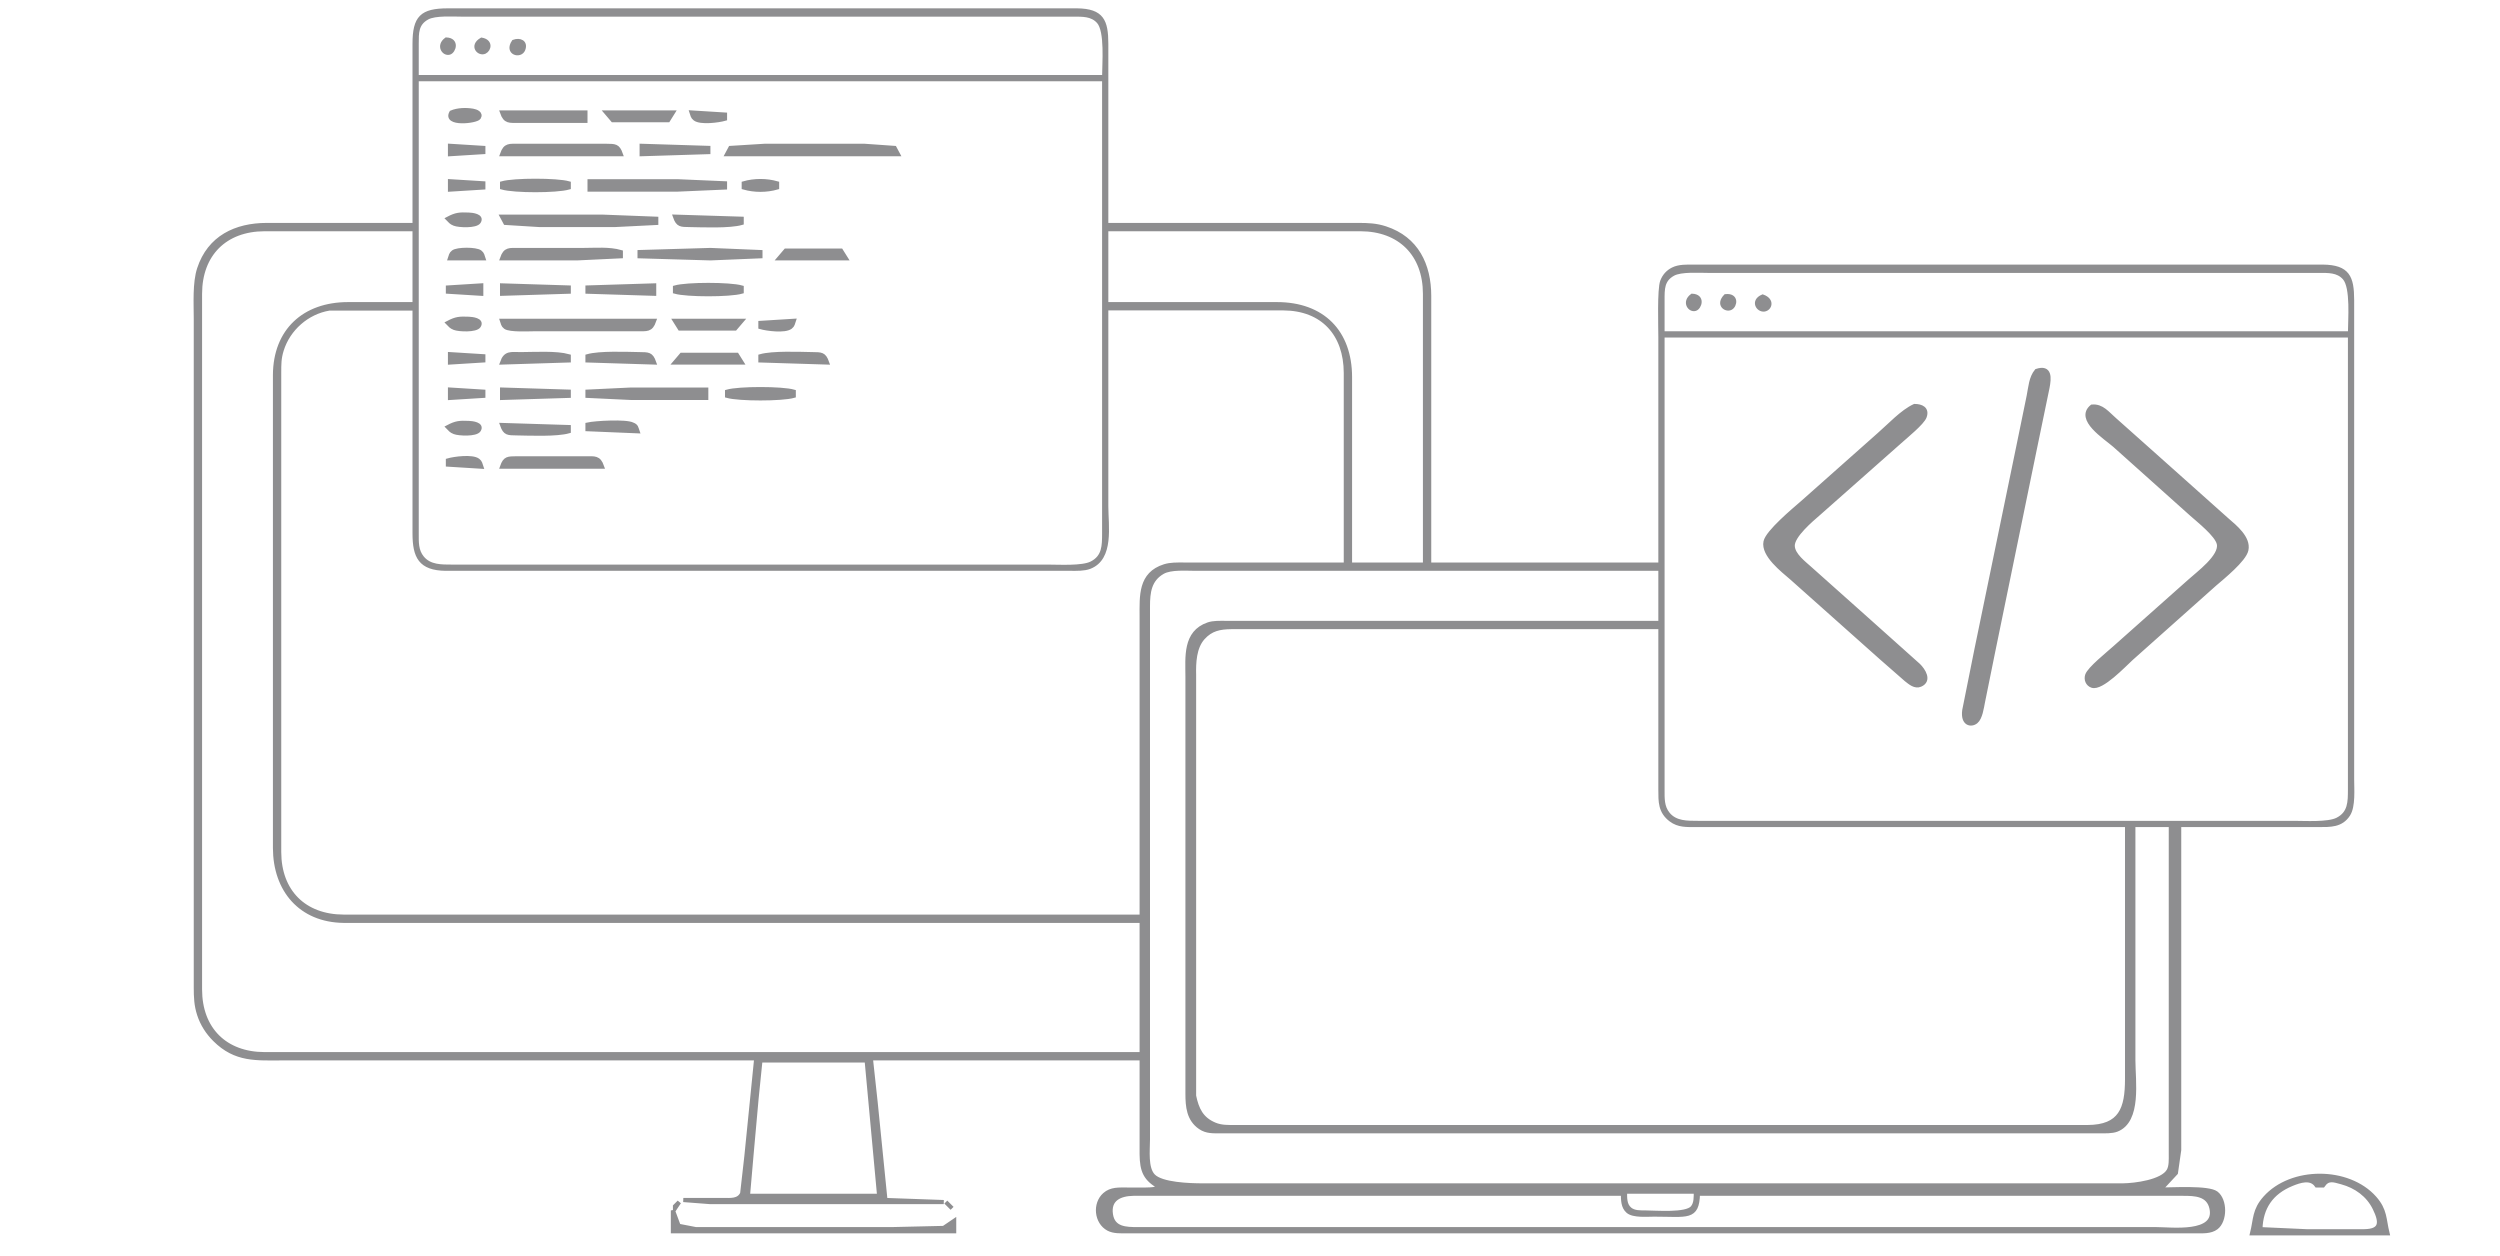 <?xml version="1.0" encoding="UTF-8" standalone="no"?>
<!DOCTYPE svg PUBLIC "-//W3C//DTD SVG 20010904//EN"
              "http://www.w3.org/TR/2001/REC-SVG-20010904/DTD/svg10.dtd">

<svg xmlns="http://www.w3.org/2000/svg"
    preserveAspectRatio="XMidYMin slice" viewBox="0 0 1200 603">
  <path id="Selection"
        fill="#8e8e90" stroke="#8e8e90" stroke-width="2"
        d="M 199.00,108.00
           C 199.00,108.00 128.00,108.00 128.00,108.00
             113.20,108.02 100.52,113.98 95.60,129.00
             93.36,135.82 94.00,145.68 94.00,153.00
             94.00,153.00 94.00,193.00 94.00,193.00
             94.00,193.00 94.00,474.00 94.00,474.00
             94.01,478.64 94.13,482.52 95.60,487.00
             97.09,491.57 99.65,495.57 103.04,498.96
             113.12,509.03 123.04,508.00 136.00,508.00
             136.00,508.00 156.00,508.00 156.00,508.00
             156.00,508.00 363.00,508.00 363.00,508.00
             363.00,508.00 358.28,555.00 358.28,555.00
             358.28,555.00 356.26,572.85 356.26,572.85
             354.58,576.58 350.41,575.99 347.00,576.00
             347.00,576.00 328.00,576.00 328.00,576.00
             328.00,576.00 341.00,577.00 341.00,577.00
             341.00,577.00 366.00,577.00 366.00,577.00
             366.00,577.00 453.00,577.00 453.00,577.00
             453.00,577.00 425.00,576.00 425.00,576.00
             425.00,576.00 420.28,529.00 420.28,529.00
             420.28,529.00 418.00,508.00 418.00,508.00
             418.00,508.00 548.00,508.00 548.00,508.00
             548.00,508.00 548.00,554.00 548.00,554.00
             548.10,562.07 549.66,566.02 557.00,570.00
             554.05,570.84 553.06,570.95 550.00,571.00
             550.00,571.00 541.00,571.00 541.00,571.00
             537.15,571.01 533.33,570.67 530.23,573.43
             525.35,577.76 526.13,586.68 532.04,589.83
             534.63,591.21 538.13,591.00 541.00,591.00
             541.00,591.00 1054.00,591.00 1054.00,591.00
             1057.19,590.99 1061.09,591.29 1063.77,589.26
             1068.17,585.95 1068.17,576.05 1063.77,572.74
             1059.98,569.87 1042.50,571.00 1037.00,571.00
             1037.00,571.00 1044.43,563.00 1044.43,563.00
             1044.43,563.00 1046.00,552.00 1046.00,552.00
             1046.00,552.00 1046.00,523.00 1046.00,523.00
             1046.00,523.00 1046.00,396.00 1046.00,396.00
             1046.00,396.00 1113.00,396.00 1113.00,396.00
             1118.51,395.99 1123.76,396.21 1127.15,390.95
             1129.70,386.98 1129.00,378.78 1129.00,374.00
             1129.00,374.00 1129.00,337.00 1129.00,337.00
             1129.00,337.00 1129.00,144.00 1129.00,144.00
             1128.98,133.11 1126.99,128.15 1115.00,128.00
             1115.00,128.00 1056.00,128.00 1056.00,128.00
             1056.00,128.00 813.00,128.00 813.00,128.00
             809.77,128.01 805.97,127.82 803.02,129.31
             800.55,130.56 798.89,132.43 797.89,135.00
             796.41,138.81 797.00,156.75 797.00,162.00
             797.00,162.00 797.00,271.00 797.00,271.00
             797.00,271.00 686.00,271.00 686.00,271.00
             686.00,271.00 686.00,142.00 686.00,142.00
             685.98,127.20 680.02,114.52 665.00,109.60
             660.52,108.13 656.64,108.01 652.00,108.00
             652.00,108.00 531.00,108.00 531.00,108.00
             531.00,108.00 531.00,21.00 531.00,21.00
             530.98,10.11 528.99,5.15 517.00,5.00
             517.00,5.00 458.00,5.00 458.00,5.00
             458.00,5.00 215.00,5.00 215.00,5.00
             202.41,5.02 199.02,8.41 199.00,21.00
             199.00,21.00 199.00,108.00 199.00,108.00 Z
           M 530.00,37.00
           C 530.00,37.00 200.00,37.00 200.00,37.00
             200.00,37.00 200.00,21.00 200.00,21.00
             200.01,15.79 199.84,11.33 205.09,8.45
             208.89,6.37 217.48,7.00 222.00,7.00
             222.00,7.00 260.00,7.00 260.00,7.00
             260.00,7.00 460.00,7.00 460.00,7.00
             460.00,7.00 515.00,7.00 515.00,7.00
             519.45,7.01 524.09,6.73 527.35,10.39
             531.41,14.95 530.00,30.65 530.00,37.00 Z
           M 214.24,18.96
           C 210.17,21.93 213.14,26.09 215.74,25.26
             217.86,24.58 219.62,19.22 214.24,18.96 Z
           M 231.17,19.05
           C 226.06,22.04 230.01,26.17 232.70,24.83
             234.84,23.76 235.71,19.87 231.17,19.05 Z
           M 246.59,20.04
           C 242.93,25.45 249.80,27.30 251.16,23.72
             252.47,20.25 249.56,18.96 246.59,20.04 Z
           M 530.00,38.00
           C 530.00,38.00 530.00,256.00 530.00,256.00
             529.99,261.88 530.03,267.36 523.96,270.43
             519.46,272.71 508.39,272.00 503.00,272.00
             503.00,272.00 457.00,272.00 457.00,272.00
             457.00,272.00 217.00,272.00 217.00,272.00
             211.88,271.99 206.25,272.13 202.65,267.78
             199.78,264.30 200.01,260.21 200.00,256.00
             200.00,256.00 200.00,218.00 200.00,218.00
             200.00,218.00 200.00,38.00 200.00,38.00
             200.00,38.00 530.00,38.00 530.00,38.00 Z
           M 216.66,54.00
           C 213.27,60.05 228.68,58.28 229.83,56.46
             231.14,54.40 228.45,53.40 226.94,53.15
             223.67,52.60 219.67,52.71 216.66,54.00 Z
           M 241.00,54.00
           C 242.59,58.55 244.54,57.97 249.00,58.00
             249.00,58.00 281.00,58.00 281.00,58.00
             281.00,58.00 281.00,54.00 281.00,54.00
             281.00,54.00 241.00,54.00 241.00,54.00 Z
           M 291.00,54.00
           C 291.00,54.00 294.15,57.70 294.15,57.70
             294.15,57.70 299.00,57.70 299.00,57.70
             299.00,57.70 320.69,57.70 320.69,57.70
             320.69,57.70 323.00,54.00 323.00,54.00
             323.00,54.00 291.00,54.00 291.00,54.00 Z
           M 332.00,54.00
           C 332.43,55.23 332.38,56.05 333.59,56.99
             336.27,59.02 344.90,57.88 348.00,56.99
             348.00,56.99 348.00,55.00 348.00,55.00
             348.00,55.00 332.00,54.00 332.00,54.00 Z
           M 216.00,70.00
           C 216.00,70.00 216.00,74.00 216.00,74.00
             216.00,74.00 232.00,73.00 232.00,73.00
             232.00,73.00 232.00,71.00 232.00,71.00
             232.00,71.00 216.00,70.00 216.00,70.00 Z
           M 241.00,74.00
           C 241.00,74.00 298.00,74.00 298.00,74.00
             296.55,69.86 295.15,70.08 291.00,70.00
             291.00,70.00 249.00,70.00 249.00,70.00
             244.54,70.03 242.59,69.45 241.00,74.00 Z
           M 308.00,70.00
           C 308.00,70.00 308.00,74.00 308.00,74.00
             308.00,74.00 340.00,73.00 340.00,73.00
             340.00,73.00 340.00,71.00 340.00,71.00
             340.00,71.00 308.00,70.00 308.00,70.00 Z
           M 349.00,74.00
           C 349.00,74.00 431.00,74.00 431.00,74.00
             431.00,74.00 429.41,71.02 429.41,71.02
             429.41,71.02 415.00,70.00 415.00,70.00
             415.00,70.00 367.00,70.00 367.00,70.00
             367.00,70.00 350.59,71.02 350.59,71.02
             350.59,71.02 349.00,74.00 349.00,74.00 Z
           M 216.00,87.00
           C 216.00,87.00 216.00,91.00 216.00,91.00
             216.00,91.00 232.00,90.00 232.00,90.00
             232.00,90.00 232.00,88.00 232.00,88.00
             232.00,88.00 216.00,87.00 216.00,87.00 Z
           M 241.00,88.00
           C 241.00,88.00 241.00,90.00 241.00,90.00
             246.96,91.69 267.04,91.69 273.00,90.00
             273.00,90.00 273.00,88.00 273.00,88.00
             267.27,86.37 246.73,86.37 241.00,88.00 Z
           M 283.00,87.00
           C 283.00,87.00 283.00,91.00 283.00,91.00
             283.00,91.00 325.00,91.00 325.00,91.00
             325.00,91.00 348.00,90.00 348.00,90.00
             348.00,90.00 348.00,88.00 348.00,88.00
             348.00,88.00 325.00,87.00 325.00,87.00
             325.00,87.00 283.00,87.00 283.00,87.00 Z
           M 357.00,88.00
           C 357.00,88.00 357.00,90.00 357.00,90.00
             362.14,91.46 367.86,91.46 373.00,90.00
             373.00,90.00 373.00,88.00 373.00,88.00
             367.86,86.54 362.14,86.54 357.00,88.00 Z
           M 215.00,105.00
           C 216.19,106.18 216.38,106.72 218.11,107.41
             220.25,108.25 228.46,108.63 229.83,106.46
             231.66,103.58 226.54,103.08 225.00,103.02
             220.59,102.84 218.92,102.93 215.00,105.00 Z
           M 241.00,104.00
           C 241.00,104.00 242.59,106.98 242.59,106.98
             242.59,106.98 259.00,108.00 259.00,108.00
             259.00,108.00 295.00,108.00 295.00,108.00
             295.00,108.00 315.00,107.00 315.00,107.00
             315.00,107.00 315.00,105.00 315.00,105.00
             315.00,105.00 289.00,104.00 289.00,104.00
             289.00,104.00 241.00,104.00 241.00,104.00 Z
           M 324.00,104.00
           C 325.45,108.14 326.85,107.92 331.00,108.00
             337.51,108.12 350.20,108.65 356.00,107.00
             356.00,107.00 356.00,105.00 356.00,105.00
             356.00,105.00 324.00,104.00 324.00,104.00 Z
           M 199.00,110.00
           C 199.00,110.00 199.00,146.00 199.00,146.00
             199.00,146.00 167.00,146.00 167.00,146.00
             146.06,146.03 132.10,158.70 132.00,180.00
             132.00,180.00 132.00,407.00 132.00,407.00
             132.03,427.12 144.21,441.75 165.00,442.00
             165.00,442.00 228.00,442.00 228.00,442.00
             228.00,442.00 548.00,442.00 548.00,442.00
             548.00,442.00 548.00,506.00 548.00,506.00
             548.00,506.00 127.00,506.00 127.00,506.00
             108.04,505.97 96.03,493.96 96.00,475.00
             96.00,475.00 96.00,367.00 96.00,367.00
             96.00,367.00 96.00,141.00 96.00,141.00
             96.03,122.04 108.04,110.03 127.00,110.00
             127.00,110.00 199.00,110.00 199.00,110.00 Z
           M 684.00,271.00
           C 684.00,271.00 648.00,271.00 648.00,271.00
             648.00,271.00 648.00,181.00 648.00,181.00
             647.97,159.22 634.78,146.03 613.00,146.00
             613.00,146.00 531.00,146.00 531.00,146.00
             531.00,146.00 531.00,110.00 531.00,110.00
             531.00,110.00 653.00,110.00 653.00,110.00
             671.96,110.03 683.97,122.04 684.00,141.00
             684.00,141.00 684.00,271.00 684.00,271.00 Z
           M 216.00,124.00
           C 216.00,124.00 232.00,124.00 232.00,124.00
             231.57,122.77 231.62,121.95 230.41,121.02
             228.47,119.54 219.53,119.54 217.59,121.02
             216.38,121.95 216.43,122.77 216.00,124.00 Z
           M 241.00,124.00
           C 241.00,124.00 277.00,124.00 277.00,124.00
             277.00,124.00 298.00,123.00 298.00,123.00
             298.00,123.00 298.00,121.00 298.00,121.00
             292.29,119.38 285.92,120.00 280.00,120.00
             280.00,120.00 249.00,120.00 249.00,120.00
             244.54,120.03 242.59,119.45 241.00,124.00 Z
           M 307.00,121.00
           C 307.00,121.00 307.00,123.00 307.00,123.00
             307.00,123.00 341.00,124.00 341.00,124.00
             341.00,124.00 365.00,123.00 365.00,123.00
             365.00,123.00 365.00,121.00 365.00,121.00
             365.00,121.00 341.00,120.00 341.00,120.00
             341.00,120.00 307.00,121.00 307.00,121.00 Z
           M 374.00,124.00
           C 374.00,124.00 406.00,124.00 406.00,124.00
             406.00,124.00 403.69,120.31 403.69,120.31
             403.69,120.31 381.00,120.31 381.00,120.31
             381.00,120.31 377.15,120.31 377.15,120.31
             377.15,120.31 374.00,124.00 374.00,124.00 Z
           M 1128.00,160.00
           C 1128.00,160.00 798.00,160.00 798.00,160.00
             798.00,160.00 798.00,144.00 798.00,144.00
             798.01,138.79 797.84,134.33 803.09,131.45
             806.89,129.37 815.48,130.00 820.00,130.00
             820.00,130.00 858.00,130.00 858.00,130.00
             858.00,130.00 1058.00,130.00 1058.00,130.00
             1058.00,130.00 1113.00,130.00 1113.00,130.00
             1117.45,130.01 1122.09,129.73 1125.35,133.39
             1129.41,137.95 1128.00,153.65 1128.00,160.00 Z
           M 215.00,138.00
           C 215.00,138.00 215.00,140.00 215.00,140.00
             215.00,140.00 231.00,141.00 231.00,141.00
             231.00,141.00 231.00,137.00 231.00,137.00
             231.00,137.00 215.00,138.00 215.00,138.00 Z
           M 241.00,137.00
           C 241.00,137.00 241.00,141.00 241.00,141.00
             241.00,141.00 273.00,140.00 273.00,140.00
             273.00,140.00 273.00,138.00 273.00,138.00
             273.00,138.00 241.00,137.00 241.00,137.00 Z
           M 282.00,138.00
           C 282.00,138.00 282.00,140.00 282.00,140.00
             282.00,140.00 314.00,141.00 314.00,141.00
             314.00,141.00 314.00,137.00 314.00,137.00
             314.00,137.00 282.00,138.00 282.00,138.00 Z
           M 324.00,138.00
           C 324.00,138.00 324.00,140.00 324.00,140.00
             329.73,141.63 350.27,141.63 356.00,140.00
             356.00,140.00 356.00,138.00 356.00,138.00
             350.27,136.37 329.73,136.37 324.00,138.00 Z
           M 812.24,141.96
           C 808.17,144.93 811.14,149.09 813.74,148.26
             815.86,147.58 817.62,142.22 812.24,141.96 Z
           M 828.30,142.17
           C 824.40,146.23 828.43,148.97 830.70,147.83
             832.92,146.73 833.75,141.59 828.30,142.17 Z
           M 846.09,142.34
           C 841.16,144.44 843.85,148.93 846.83,148.56
             849.50,148.23 851.03,144.11 846.09,142.34 Z
           M 199.00,148.10
           C 199.00,148.10 199.00,256.00 199.00,256.00
             199.02,267.21 201.71,272.85 214.00,273.00
             214.00,273.00 272.00,273.00 272.00,273.00
             272.00,273.00 514.00,273.00 514.00,273.00
             516.83,273.00 520.34,273.13 523.00,272.11
             533.79,267.96 531.00,252.42 531.00,243.00
             531.00,243.00 531.00,148.00 531.00,148.00
             531.00,148.00 616.00,148.00 616.00,148.00
             634.98,148.09 645.97,160.40 646.00,179.00
             646.00,179.00 646.00,271.00 646.00,271.00
             646.00,271.00 568.00,271.00 568.00,271.00
             565.01,271.00 561.89,270.90 559.00,271.80
             547.20,275.50 548.00,286.09 548.00,296.00
             548.00,296.00 548.00,311.00 548.00,311.00
             548.00,311.00 548.00,440.00 548.00,440.00
             548.00,440.00 165.00,440.00 165.00,440.00
             146.04,439.97 134.03,427.96 134.00,409.00
             134.00,409.00 134.00,351.00 134.00,351.00
             134.00,351.00 134.00,179.00 134.00,179.00
             134.01,174.84 133.95,172.07 135.22,168.00
             138.40,157.82 147.40,149.86 158.00,148.10
             158.00,148.10 175.00,148.10 175.00,148.10
             175.00,148.10 199.00,148.10 199.00,148.10 Z
           M 215.00,155.00
           C 216.19,156.18 216.38,156.72 218.11,157.41
             220.25,158.25 228.46,158.63 229.83,156.46
             231.66,153.58 226.54,153.08 225.00,153.02
             220.59,152.84 218.92,152.93 215.00,155.00 Z
           M 241.00,154.00
           C 241.43,155.23 241.38,156.05 242.59,156.98
             244.66,158.55 254.04,158.00 257.00,158.00
             257.00,158.00 306.00,158.00 306.00,158.00
             310.46,157.97 312.41,158.55 314.00,154.00
             314.00,154.00 241.00,154.00 241.00,154.00 Z
           M 324.00,154.00
           C 324.00,154.00 326.31,157.69 326.31,157.69
             326.31,157.69 349.00,157.69 349.00,157.69
             349.00,157.69 352.85,157.69 352.85,157.69
             352.85,157.69 356.00,154.00 356.00,154.00
             356.00,154.00 324.00,154.00 324.00,154.00 Z
           M 365.00,155.00
           C 365.00,155.00 365.00,156.99 365.00,156.99
             368.10,157.88 376.73,159.02 379.41,156.99
             380.62,156.05 380.57,155.23 381.00,154.00
             381.00,154.00 365.00,155.00 365.00,155.00 Z
           M 1128.00,161.00
           C 1128.00,161.00 1128.00,379.00 1128.00,379.00
             1127.99,384.88 1128.03,390.36 1121.96,393.43
             1117.46,395.71 1106.39,395.00 1101.00,395.00
             1101.00,395.00 1055.00,395.00 1055.00,395.00
             1055.00,395.00 815.00,395.00 815.00,395.00
             809.88,394.99 804.25,395.13 800.65,390.78
             797.78,387.30 798.01,383.21 798.00,379.00
             798.00,379.00 798.00,341.00 798.00,341.00
             798.00,341.00 798.00,161.00 798.00,161.00
             798.00,161.00 1128.00,161.00 1128.00,161.00 Z
           M 216.00,170.00
           C 216.00,170.00 216.00,174.00 216.00,174.00
             216.00,174.00 232.00,173.00 232.00,173.00
             232.00,173.00 232.00,171.00 232.00,171.00
             232.00,171.00 216.00,170.00 216.00,170.00 Z
           M 241.00,174.00
           C 241.00,174.00 273.00,173.00 273.00,173.00
             273.00,173.00 273.00,171.00 273.00,171.00
             266.98,169.29 256.58,169.99 250.00,170.00
             245.36,170.01 242.71,169.13 241.00,174.00 Z
           M 282.00,171.00
           C 282.00,171.00 282.00,173.00 282.00,173.00
             282.00,173.00 314.00,174.00 314.00,174.00
             312.55,169.86 311.15,170.08 307.00,170.00
             300.49,169.88 287.80,169.35 282.00,171.00 Z
           M 324.00,174.00
           C 324.00,174.00 356.00,174.00 356.00,174.00
             356.00,174.00 353.69,170.31 353.69,170.31
             353.69,170.31 331.00,170.31 331.00,170.31
             331.00,170.31 327.15,170.31 327.15,170.31
             327.15,170.31 324.00,174.00 324.00,174.00 Z
           M 365.00,171.00
           C 365.00,171.00 365.00,173.00 365.00,173.00
             365.00,173.00 397.00,174.00 397.00,174.00
             395.55,169.86 394.15,170.08 390.00,170.00
             383.49,169.88 370.80,169.35 365.00,171.00 Z
           M 977.56,178.04
           C 974.85,181.28 974.61,185.93 973.80,190.00
             973.80,190.00 968.88,214.00 968.88,214.00
             968.88,214.00 948.66,312.00 948.66,312.00
             948.66,312.00 942.85,341.00 942.85,341.00
             941.99,347.65 946.25,348.22 948.49,346.36
             950.63,344.59 951.27,339.66 951.80,337.00
             951.80,337.00 956.66,313.00 956.66,313.00
             956.66,313.00 976.80,215.00 976.80,215.00
             976.80,215.00 982.80,186.00 982.80,186.00
             983.66,181.52 984.19,175.87 977.56,178.04 Z
           M 216.00,187.00
           C 216.00,187.00 216.00,191.00 216.00,191.00
             216.00,191.00 232.00,190.00 232.00,190.00
             232.00,190.00 232.00,188.00 232.00,188.00
             232.00,188.00 216.00,187.00 216.00,187.00 Z
           M 241.00,187.00
           C 241.00,187.00 241.00,191.00 241.00,191.00
             241.00,191.00 273.00,190.00 273.00,190.00
             273.00,190.00 273.00,188.00 273.00,188.00
             273.00,188.00 241.00,187.00 241.00,187.00 Z
           M 282.00,188.00
           C 282.00,188.00 282.00,190.00 282.00,190.00
             282.00,190.00 303.00,191.00 303.00,191.00
             303.00,191.00 339.00,191.00 339.00,191.00
             339.00,191.00 339.00,187.00 339.00,187.00
             339.00,187.00 303.00,187.00 303.00,187.00
             303.00,187.00 282.00,188.00 282.00,188.00 Z
           M 349.00,188.00
           C 349.00,188.00 349.00,190.00 349.00,190.00
             354.73,191.63 375.27,191.63 381.00,190.00
             381.00,190.00 381.00,188.00 381.00,188.00
             375.27,186.37 354.73,186.37 349.00,188.00 Z
           M 919.00,194.88
           C 913.02,197.63 907.06,204.19 902.00,208.58
             902.00,208.58 865.00,241.42 865.00,241.42
             860.97,244.92 848.46,255.34 847.47,260.00
             846.13,266.35 855.72,273.71 860.00,277.42
             860.00,277.42 903.00,315.72 903.00,315.72
             903.00,315.72 915.00,326.22 915.00,326.22
             916.87,327.68 919.23,329.78 921.77,328.68
             926.47,326.65 923.22,321.71 920.89,319.42
             920.89,319.42 896.00,297.16 896.00,297.16
             896.00,297.16 869.00,273.08 869.00,273.08
             866.01,270.32 860.61,266.45 860.50,262.00
             860.38,257.11 869.45,249.50 873.00,246.42
             873.00,246.42 912.00,211.93 912.00,211.93
             914.71,209.47 922.79,202.96 923.83,200.00
             925.21,196.10 922.11,194.91 919.00,194.88 Z
           M 1004.15,195.17
           C 996.78,201.22 1010.45,209.76 1015.00,213.72
             1015.00,213.72 1052.00,246.84 1052.00,246.84
             1055.40,249.88 1064.09,256.70 1065.05,261.00
             1066.41,267.07 1055.04,275.31 1051.00,279.00
             1051.00,279.00 1015.00,311.00 1015.00,311.00
             1012.14,313.61 1002.82,321.01 1001.84,324.15
             1001.20,326.22 1002.10,328.45 1004.23,329.16
             1008.78,330.67 1019.56,319.20 1023.00,316.07
             1023.00,316.07 1063.00,280.42 1063.00,280.42
             1066.88,277.07 1077.23,268.74 1078.25,264.00
             1079.49,258.23 1072.82,252.88 1069.00,249.58
             1069.00,249.58 1037.00,221.02 1037.00,221.02
             1037.00,221.02 1015.00,201.42 1015.00,201.42
             1011.51,198.41 1008.92,194.73 1004.15,195.17 Z
           M 215.00,205.00
           C 216.19,206.18 216.38,206.72 218.11,207.41
             220.25,208.25 228.46,208.63 229.83,206.46
             231.66,203.58 226.54,203.08 225.00,203.02
             220.59,202.84 218.92,202.93 215.00,205.00 Z
           M 282.00,203.80
           C 282.00,203.80 282.00,206.00 282.00,206.00
             282.00,206.00 306.00,207.00 306.00,207.00
             305.44,205.39 305.47,204.46 303.69,203.80
             300.59,202.10 285.55,202.99 282.00,203.80 Z
           M 241.00,204.00
           C 242.45,208.14 243.85,207.92 248.00,208.00
             254.51,208.12 267.20,208.65 273.00,207.00
             273.00,207.00 273.00,205.00 273.00,205.00
             273.00,205.00 241.00,204.00 241.00,204.00 Z
           M 215.00,221.01
           C 215.00,221.01 215.00,223.00 215.00,223.00
             215.00,223.00 231.00,224.00 231.00,224.00
             230.57,222.77 230.62,221.95 229.41,221.01
             226.73,218.98 218.10,220.12 215.00,221.01 Z
           M 241.00,224.00
           C 241.00,224.00 289.00,224.00 289.00,224.00
             287.41,219.45 285.46,220.03 281.00,220.00
             281.00,220.00 248.00,220.00 248.00,220.00
             243.85,220.08 242.45,219.86 241.00,224.00 Z
           M 797.00,273.00
           C 797.00,273.00 797.00,299.00 797.00,299.00
             797.00,299.00 588.00,299.00 588.00,299.00
             585.45,299.00 582.42,298.88 580.00,299.70
             568.57,303.58 570.00,315.50 570.00,325.00
             570.00,325.00 570.00,351.00 570.00,351.00
             570.00,351.00 570.00,525.00 570.00,525.00
             570.01,531.11 570.49,537.27 576.10,541.11
             579.22,543.24 582.42,542.99 586.00,543.00
             586.00,543.00 616.00,543.00 616.00,543.00
             616.00,543.00 765.00,543.00 765.00,543.00
             765.00,543.00 1008.00,543.00 1008.00,543.00
             1010.43,543.00 1013.75,543.13 1016.00,542.26
             1027.04,537.99 1024.00,518.75 1024.00,509.00
             1024.00,509.00 1024.00,396.00 1024.00,396.00
             1024.00,396.00 1042.00,396.00 1042.00,396.00
             1042.00,396.00 1042.00,554.00 1042.00,554.00
             1042.00,556.44 1042.19,559.73 1040.98,561.89
             1037.95,567.29 1024.74,568.93 1019.00,569.00
             1019.00,569.00 934.00,569.00 934.00,569.00
             934.00,569.00 577.00,569.00 577.00,569.00
             571.21,568.99 557.58,568.59 553.57,564.44
             549.93,560.68 551.00,552.04 551.00,547.00
             551.00,547.00 551.00,503.00 551.00,503.00
             551.00,503.00 551.00,291.00 551.00,291.00
             551.01,284.42 551.66,278.23 558.09,274.57
             562.00,272.35 569.43,273.00 574.00,273.00
             574.00,273.00 608.00,273.00 608.00,273.00
             608.00,273.00 797.00,273.00 797.00,273.00 Z
           M 797.00,301.00
           C 797.00,301.00 797.00,379.00 797.00,379.00
             797.01,384.84 796.87,389.57 802.05,393.49
             805.71,396.25 809.68,395.99 814.00,396.00
             814.00,396.00 849.00,396.00 849.00,396.00
             849.00,396.00 1021.00,396.00 1021.00,396.00
             1021.00,396.00 1021.00,518.00 1021.00,518.00
             1020.98,532.18 1018.00,540.92 1002.00,541.00
             1002.00,541.00 922.00,541.00 922.00,541.00
             922.00,541.00 593.00,541.00 593.00,541.00
             589.54,540.99 586.27,541.15 583.00,539.77
             576.66,537.11 574.47,532.41 573.15,526.00
             573.15,526.00 573.15,491.00 573.15,491.00
             573.15,491.00 573.15,324.00 573.15,324.00
             573.01,318.11 573.27,310.82 577.39,306.19
             581.24,301.86 585.54,301.07 591.00,301.00
             591.00,301.00 626.00,301.00 626.00,301.00
             626.00,301.00 797.00,301.00 797.00,301.00 Z
           M 416.00,509.00
           C 416.00,509.00 422.00,574.00 422.00,574.00
             422.00,574.00 359.00,574.00 359.00,574.00
             359.00,574.00 360.83,553.00 360.83,553.00
             360.83,553.00 363.17,527.00 363.17,527.00
             363.17,527.00 365.00,509.00 365.00,509.00
             365.00,509.00 416.00,509.00 416.00,509.00 Z
           M 1081.00,592.00
           C 1081.00,592.00 1146.00,592.00 1146.00,592.00
             1144.30,585.08 1145.00,580.92 1139.79,575.04
             1127.17,560.83 1099.83,560.83 1087.21,575.04
             1082.00,580.92 1082.70,585.08 1081.00,592.00 Z
           M 1112.00,569.00
           C 1112.00,569.00 1115.00,569.00 1115.00,569.00
             1117.48,565.41 1120.07,566.42 1124.00,567.49
             1130.86,569.36 1136.71,573.53 1139.86,580.00
             1143.05,586.54 1143.30,590.84 1135.00,591.00
             1135.00,591.00 1107.00,591.00 1107.00,591.00
             1107.00,591.00 1085.00,590.00 1085.00,590.00
             1085.26,579.58 1090.28,572.35 1100.00,568.35
             1103.98,566.71 1109.23,564.99 1112.00,569.00 Z
           M 814.00,572.00
           C 813.97,574.57 814.17,577.58 812.40,579.69
             809.38,583.27 794.87,582.03 790.00,582.00
             787.44,581.98 784.40,582.16 782.31,580.40
             779.79,578.27 780.04,574.98 780.00,572.00
             780.00,572.00 814.00,572.00 814.00,572.00 Z
           M 779.00,573.00
           C 779.08,575.95 778.98,579.27 781.43,581.40
             784.00,583.63 790.63,583.00 794.00,583.00
             809.93,583.00 814.69,585.10 815.00,573.00
             815.00,573.00 1048.00,573.00 1048.00,573.00
             1053.56,573.01 1060.06,573.16 1061.53,580.00
             1064.29,592.93 1042.14,590.00 1035.00,590.00
             1035.00,590.00 942.00,590.00 942.00,590.00
             942.00,590.00 546.00,590.00 546.00,590.00
             540.50,589.99 534.31,589.91 533.24,582.99
             532.08,575.47 537.68,573.11 544.00,573.00
             544.00,573.00 590.00,573.00 590.00,573.00
             590.00,573.00 779.00,573.00 779.00,573.00 Z
           M 326.00,577.00
           C 326.00,577.00 324.00,579.00 324.00,579.00
             324.00,579.00 324.00,580.00 324.00,580.00
             324.00,580.00 326.00,577.00 326.00,577.00 Z
           M 454.00,577.00
           C 454.00,577.00 457.00,580.00 457.00,580.00
             457.00,580.00 454.00,577.00 454.00,577.00 Z
           M 323.00,581.00
           C 323.00,581.00 323.00,591.00 323.00,591.00
             323.00,591.00 458.00,591.00 458.00,591.00
             458.00,591.00 458.00,586.00 458.00,586.00
             458.00,586.00 452.96,589.42 452.96,589.42
             452.96,589.42 428.00,590.00 428.00,590.00
             428.00,590.00 353.00,590.00 353.00,590.00
             353.00,590.00 334.00,590.00 334.00,590.00
             334.00,590.00 325.74,588.40 325.74,588.40
             325.74,588.40 323.00,581.00 323.00,581.00 Z" />
</svg>
